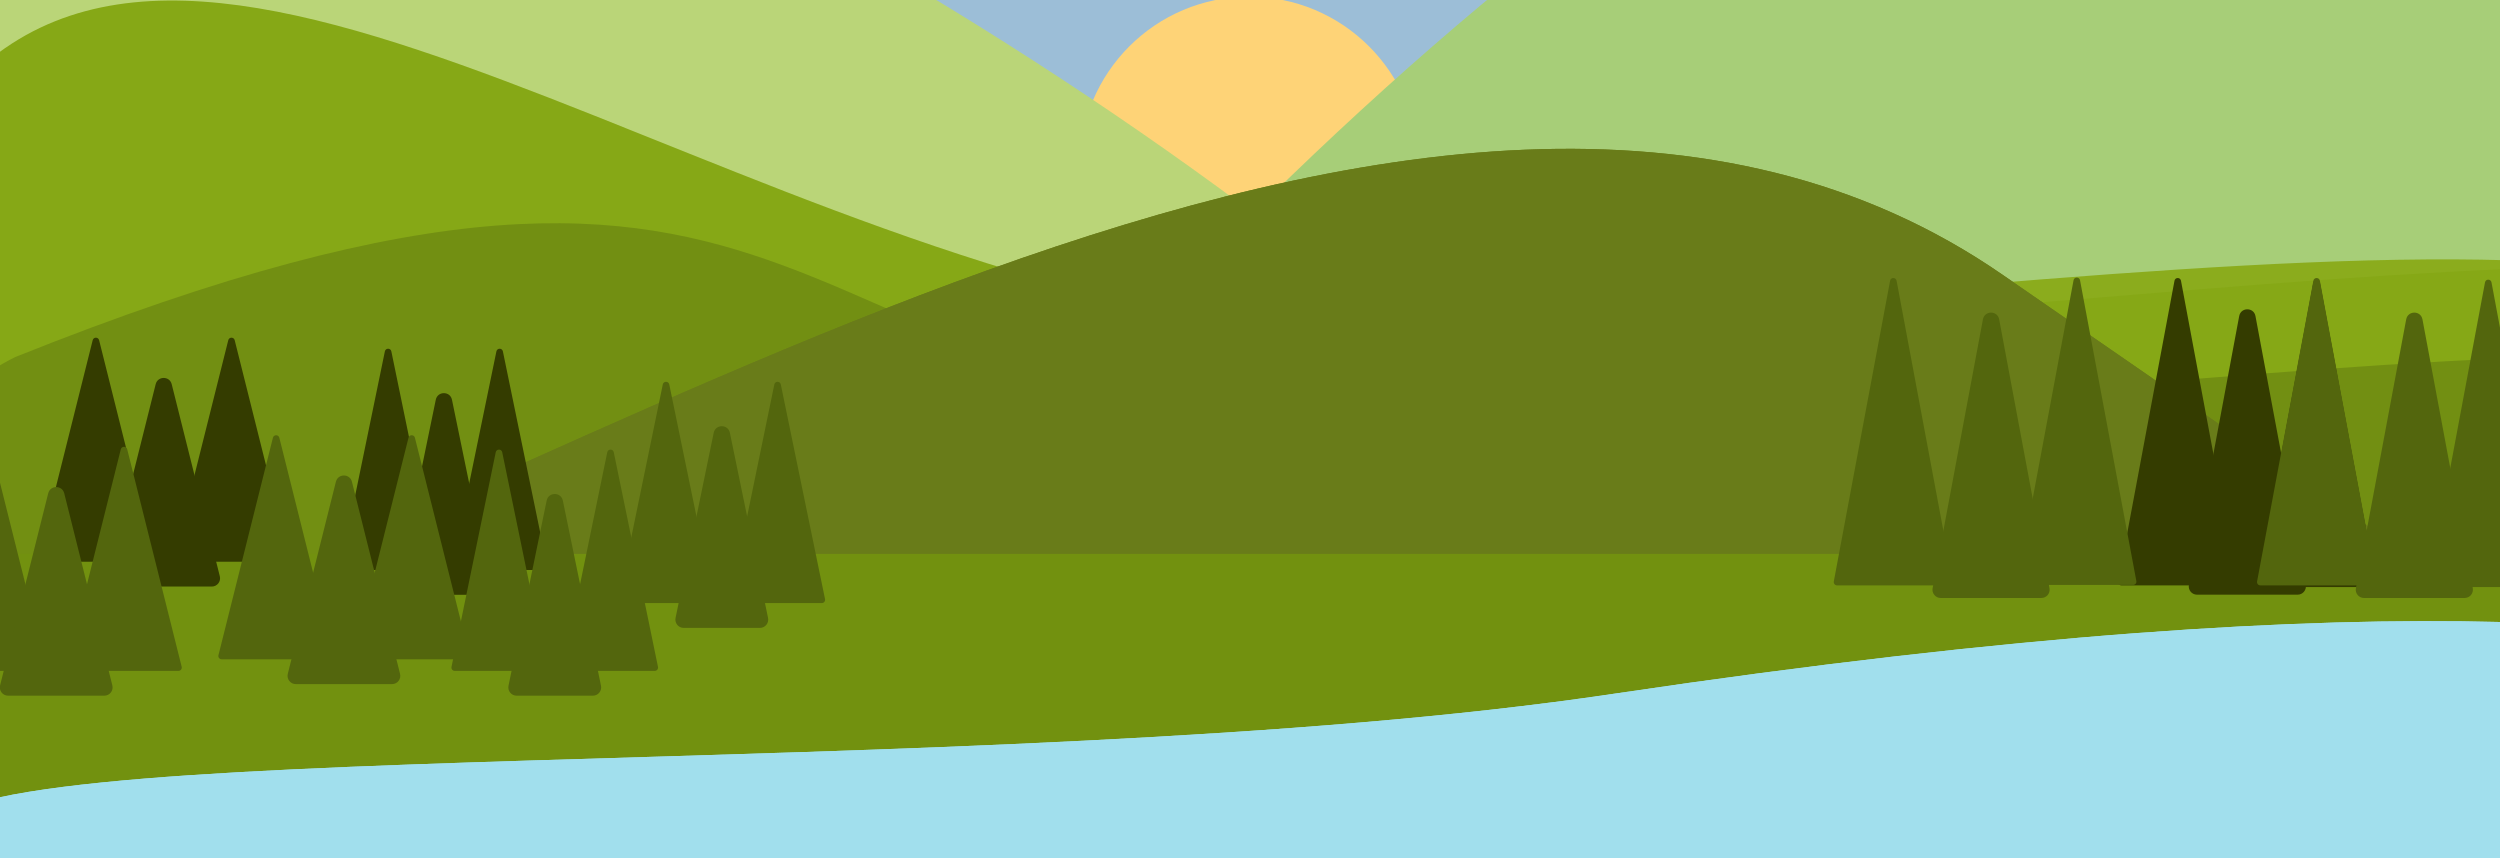<svg width="1512" height="519" viewBox="0 0 1512 519" fill="none" xmlns="http://www.w3.org/2000/svg">
<rect width="1512" height="519" fill="#1E1E1E"/>
<g id="MacBook Pro 14&#34; - 1" clip-path="url(#clip0_0_1)">
<rect width="1512" height="982" transform="translate(0 -463)" fill="#9CBED7"/>
<circle id="Ellipse 1" cx="755.5" cy="100.5" r="102.5" fill="#FED377"/>
<path id="Ellipse 2" d="M965 350C965 466.256 401.063 449.5 186.5 449.5C-28.063 449.5 -314 496.256 -314 380C-314 263.744 -57.563 -168 157 -168C371.563 -168 965 233.744 965 350Z" fill="#BAD578"/>
<path id="Ellipse 3" d="M1779.5 454.5C1779.5 557.418 1240.36 479 1023.91 479C807.464 479 535 527.918 535 425C535 322.082 1028.55 -188 1245 -188C1461.45 -188 1779.5 351.582 1779.5 454.5Z" fill="#A7CE78"/>
<path id="Ellipse 4" d="M1697 228.642C1697 377.986 529.869 577 133.525 577C-262.818 577 -101.527 302.787 -101.527 153.443C-101.527 4.099 244.04 209.36 640.383 209.36C1036.73 209.36 1697 79.298 1697 228.642Z" fill="#8BAC1D"/>
<path id="Ellipse 9" d="M1807.86 237.089C1807.86 386.433 640.728 585.447 244.385 585.447C-151.959 585.447 -214.973 185.699 -62.5 110.5C-45.262 75.059 -24.638 49.521 -1 32.013C171.45 -95.719 504.294 203.947 852.86 203.947C1249.2 203.947 1807.86 87.745 1807.86 237.089Z" fill="#86A816"/>
<path id="Ellipse 8" d="M1807.86 291.089C1807.86 440.433 640.728 639.447 244.385 639.447C-151.959 639.447 -143.14 291.089 9.333 215.89C518.36 11.947 456.516 257.947 852.86 257.947C1249.2 257.947 1807.86 141.745 1807.86 291.089Z" fill="#728F12"/>
<g id="Ellipse 5">
<path d="M1713.5 648.5C1746.5 371.357 705.086 481 289 481C-66.705 481 -28.971 626.422 -8.773 481C-5.345 456.315 -2.596 431.922 -2.596 408.633C323.371 316.216 866.883 -72.301 1211.48 166.399C1344.6 258.607 1441.16 324.458 1510 371.357C1825.5 586.313 1713.5 516.757 1713.5 648.5Z" fill="#697C19"/>
<path d="M1713.5 648.5C1746.5 371.357 705.086 481 289 481C-66.705 481 -28.971 626.422 -8.773 481C-5.345 456.315 -2.596 431.922 -2.596 408.633C323.371 316.216 866.883 -72.301 1211.48 166.399C1344.6 258.607 1441.16 324.458 1510 371.357C1825.5 586.313 1713.5 516.757 1713.5 648.5Z" fill="#697C19"/>
</g>
<path id="Rectangle 1" d="M0 335H1512V516H0V335Z" fill="#72910F"/>
<g id="Group 5">
<g id="Group 1">
<path id="Polygon 1" d="M232.77 212.506C233.208 210.377 236.249 210.377 236.688 212.506L263.443 342.346C263.699 343.587 262.751 344.75 261.484 344.75H207.973C206.706 344.75 205.758 343.587 206.014 342.346L232.77 212.506Z" fill="#343C00"/>
<path id="Polygon 2" d="M300.227 212.506C300.666 210.377 303.706 210.377 304.145 212.506L330.901 342.346C331.156 343.587 330.209 344.75 328.942 344.75H275.43C274.163 344.75 273.216 343.587 273.471 342.346L300.227 212.506Z" fill="#343C00"/>
<path id="Polygon 3" d="M263.56 241.765C264.657 236.444 272.258 236.444 273.354 241.765L296.429 353.741C297.068 356.843 294.699 359.75 291.532 359.75H245.383C242.216 359.75 239.847 356.843 240.486 353.741L263.56 241.765Z" fill="#343C00"/>
</g>
<g id="Group 3">
<path id="Polygon 1_2" d="M299.825 273.506C300.264 271.377 303.304 271.377 303.743 273.506L330.499 403.346C330.754 404.587 329.807 405.75 328.54 405.75H275.028C273.761 405.75 272.814 404.587 273.069 403.346L299.825 273.506Z" fill="#53660D"/>
<path id="Polygon 2_2" d="M367.282 273.506C367.721 271.377 370.762 271.377 371.2 273.506L397.956 403.346C398.212 404.587 397.264 405.75 395.997 405.75H342.486C341.219 405.75 340.271 404.587 340.527 403.346L367.282 273.506Z" fill="#53660D"/>
<path id="Polygon 3_2" d="M330.616 302.765C331.712 297.444 339.313 297.444 340.41 302.765L363.484 414.741C364.123 417.843 361.754 420.75 358.587 420.75H312.438C309.271 420.75 306.902 417.843 307.541 414.741L330.616 302.765Z" fill="#53660D"/>
</g>
<g id="Group 2">
<path id="Polygon 1_3" d="M400.855 232.506C401.294 230.377 404.334 230.377 404.773 232.506L431.529 362.346C431.784 363.587 430.837 364.75 429.57 364.75H376.058C374.791 364.75 373.844 363.587 374.099 362.346L400.855 232.506Z" fill="#53660D"/>
<path id="Polygon 2_3" d="M468.312 232.506C468.751 230.377 471.792 230.377 472.23 232.506L498.986 362.346C499.242 363.587 498.294 364.75 497.027 364.75H443.516C442.249 364.75 441.301 363.587 441.557 362.346L468.312 232.506Z" fill="#53660D"/>
<path id="Polygon 3_3" d="M431.646 261.765C432.742 256.444 440.343 256.444 441.44 261.765L464.514 373.741C465.153 376.843 462.784 379.75 459.617 379.75H413.468C410.301 379.75 407.932 376.843 408.571 373.741L431.646 261.765Z" fill="#53660D"/>
</g>
</g>
<g id="Group 4">
<g id="Group 1_2">
<path id="Polygon 1_4" d="M56.06 205.745C56.566 203.726 59.434 203.726 59.94 205.745L92.884 337.264C93.201 338.527 92.246 339.75 90.944 339.75H25.056C23.754 339.75 22.799 338.527 23.116 337.264L56.06 205.745Z" fill="#343C00"/>
<path id="Polygon 2_4" d="M138.06 205.745C138.566 203.726 141.434 203.726 141.94 205.745L174.884 337.264C175.201 338.527 174.246 339.75 172.944 339.75H107.056C105.754 339.75 104.799 338.527 105.116 337.264L138.06 205.745Z" fill="#343C00"/>
<path id="Polygon 3_4" d="M94.15 232.363C95.414 227.316 102.586 227.316 103.85 232.363L132.95 348.535C133.741 351.691 131.354 354.75 128.1 354.75H69.9C66.646 354.75 64.259 351.691 65.05 348.535L94.15 232.363Z" fill="#343C00"/>
</g>
<g id="Group 3_2">
<path id="Polygon 1_5" d="M-8.94 271.745C-8.434 269.726 -5.566 269.726 -5.06 271.745L27.884 403.264C28.201 404.527 27.246 405.75 25.944 405.75H-39.944C-41.246 405.75 -42.201 404.527 -41.884 403.264L-8.94 271.745Z" fill="#53660D"/>
<path id="Polygon 2_5" d="M73.06 271.745C73.566 269.726 76.434 269.726 76.94 271.745L109.884 403.264C110.201 404.527 109.246 405.75 107.944 405.75H42.056C40.754 405.75 39.799 404.527 40.116 403.264L73.06 271.745Z" fill="#53660D"/>
<path id="Polygon 3_5" d="M29.15 298.363C30.414 293.316 37.586 293.316 38.85 298.363L67.95 414.535C68.741 417.691 66.354 420.75 63.1 420.75H4.9C1.646 420.75 -0.741 417.691 0.05 414.535L29.15 298.363Z" fill="#53660D"/>
</g>
<g id="Group 2_2">
<path id="Polygon 1_6" d="M165.06 264.745C165.566 262.726 168.434 262.726 168.94 264.745L201.884 396.264C202.201 397.527 201.246 398.75 199.944 398.75H134.056C132.754 398.75 131.799 397.527 132.116 396.264L165.06 264.745Z" fill="#53660D"/>
<path id="Polygon 2_6" d="M247.06 264.745C247.566 262.726 250.434 262.726 250.94 264.745L283.884 396.264C284.201 397.527 283.246 398.75 281.944 398.75H216.056C214.754 398.75 213.799 397.527 214.116 396.264L247.06 264.745Z" fill="#53660D"/>
<path id="Polygon 3_6" d="M203.15 291.363C204.414 286.316 211.586 286.316 212.85 291.363L241.95 407.535C242.741 410.691 240.354 413.75 237.1 413.75H178.9C175.646 413.75 173.259 410.691 174.05 407.535L203.15 291.363Z" fill="#53660D"/>
</g>
</g>
<g id="Ellipse 7">
<path d="M-42.393 505.89C-173.393 695.89 969.607 692.614 1081.11 695.89C1137.99 697.561 1334.19 645.471 1512.11 585.513C1682.93 527.944 1836.9 463.122 1834.5 431.671C1775.78 422.946 1714.17 381.414 1512.11 376.193C1392.24 373.097 1222.94 382.779 975.496 419.671C596.285 476.208 -47.296 441.684 -42.393 505.89Z" fill="#A1DFED"/>
<path d="M-42.393 505.89C-173.393 695.89 969.607 692.614 1081.11 695.89C1137.99 697.561 1334.19 645.471 1512.11 585.513C1682.93 527.944 1836.9 463.122 1834.5 431.671C1775.78 422.946 1714.17 381.414 1512.11 376.193C1392.24 373.097 1222.94 382.779 975.496 419.671C596.285 476.208 -47.296 441.684 -42.393 505.89Z" fill="#A1DFED"/>
</g>
<g id="Group 6">
<g id="Group 1_3">
<path id="Polygon 1_7" d="M1315.13 169.779C1315.53 167.603 1318.65 167.603 1319.06 169.779L1353.1 351.682C1353.33 352.913 1352.39 354.05 1351.14 354.05H1283.05C1281.8 354.05 1280.85 352.913 1281.08 351.682L1315.13 169.779Z" fill="#343C00"/>
<path id="Polygon 2_7" d="M1399.13 170.779C1399.53 168.603 1402.65 168.603 1403.06 170.779L1437.1 352.682C1437.33 353.913 1436.39 355.05 1435.14 355.05H1367.05C1365.8 355.05 1364.85 353.913 1365.08 352.682L1399.13 170.779Z" fill="#343C00"/>
<path id="Polygon 3_7" d="M1354.27 191.146C1355.29 185.706 1363.08 185.706 1364.1 191.146L1394.53 353.741C1395.1 356.818 1392.74 359.661 1389.61 359.661H1328.75C1325.62 359.661 1323.26 356.818 1323.84 353.741L1354.27 191.146Z" fill="#343C00"/>
</g>
<g id="Group 3_3">
<path id="Polygon 1_8" d="M1143.13 169.779C1143.53 167.603 1146.65 167.603 1147.06 169.779L1181.1 351.682C1181.33 352.913 1180.39 354.05 1179.14 354.05H1111.05C1109.8 354.05 1108.85 352.913 1109.08 351.682L1143.13 169.779Z" fill="#53660D"/>
<path id="Polygon 2_8" d="M1254.08 169.504C1254.49 167.328 1257.61 167.328 1258.01 169.504L1292.06 351.407C1292.29 352.638 1291.34 353.775 1290.09 353.775H1222C1220.75 353.775 1219.81 352.638 1220.04 351.407L1254.08 169.504Z" fill="#53660D"/>
<path id="Polygon 3_8" d="M1199.27 193.146C1200.29 187.706 1208.08 187.706 1209.1 193.146L1239.53 355.741C1240.1 358.818 1237.74 361.661 1234.61 361.661H1173.75C1170.62 361.661 1168.26 358.818 1168.84 355.741L1199.27 193.146Z" fill="#53660D"/>
</g>
<g id="Group 2_3">
<path id="Polygon 1_9" d="M1399.13 169.779C1399.53 167.603 1402.65 167.603 1403.06 169.779L1437.1 351.682C1437.33 352.913 1436.39 354.05 1435.14 354.05H1367.05C1365.8 354.05 1364.85 352.913 1365.08 351.682L1399.13 169.779Z" fill="#53660D"/>
<path id="Polygon 2_9" d="M1502.93 170.779C1503.34 168.603 1506.45 168.603 1506.86 170.779L1540.9 352.682C1541.13 353.913 1540.19 355.05 1538.94 355.05H1470.85C1469.6 355.05 1468.66 353.913 1468.89 352.682L1502.93 170.779Z" fill="#53660D"/>
<path id="Polygon 3_9" d="M1455.27 193.146C1456.29 187.706 1464.08 187.706 1465.1 193.146L1495.53 355.741C1496.1 358.818 1493.74 361.661 1490.61 361.661H1429.75C1426.62 361.661 1424.26 358.818 1424.84 355.741L1455.27 193.146Z" fill="#53660D"/>
</g>
</g>
</g>
<defs>
<clipPath id="clip0_0_1">
<rect width="1512" height="982" fill="white" transform="translate(0 -463)"/>
</clipPath>
</defs>
</svg>
